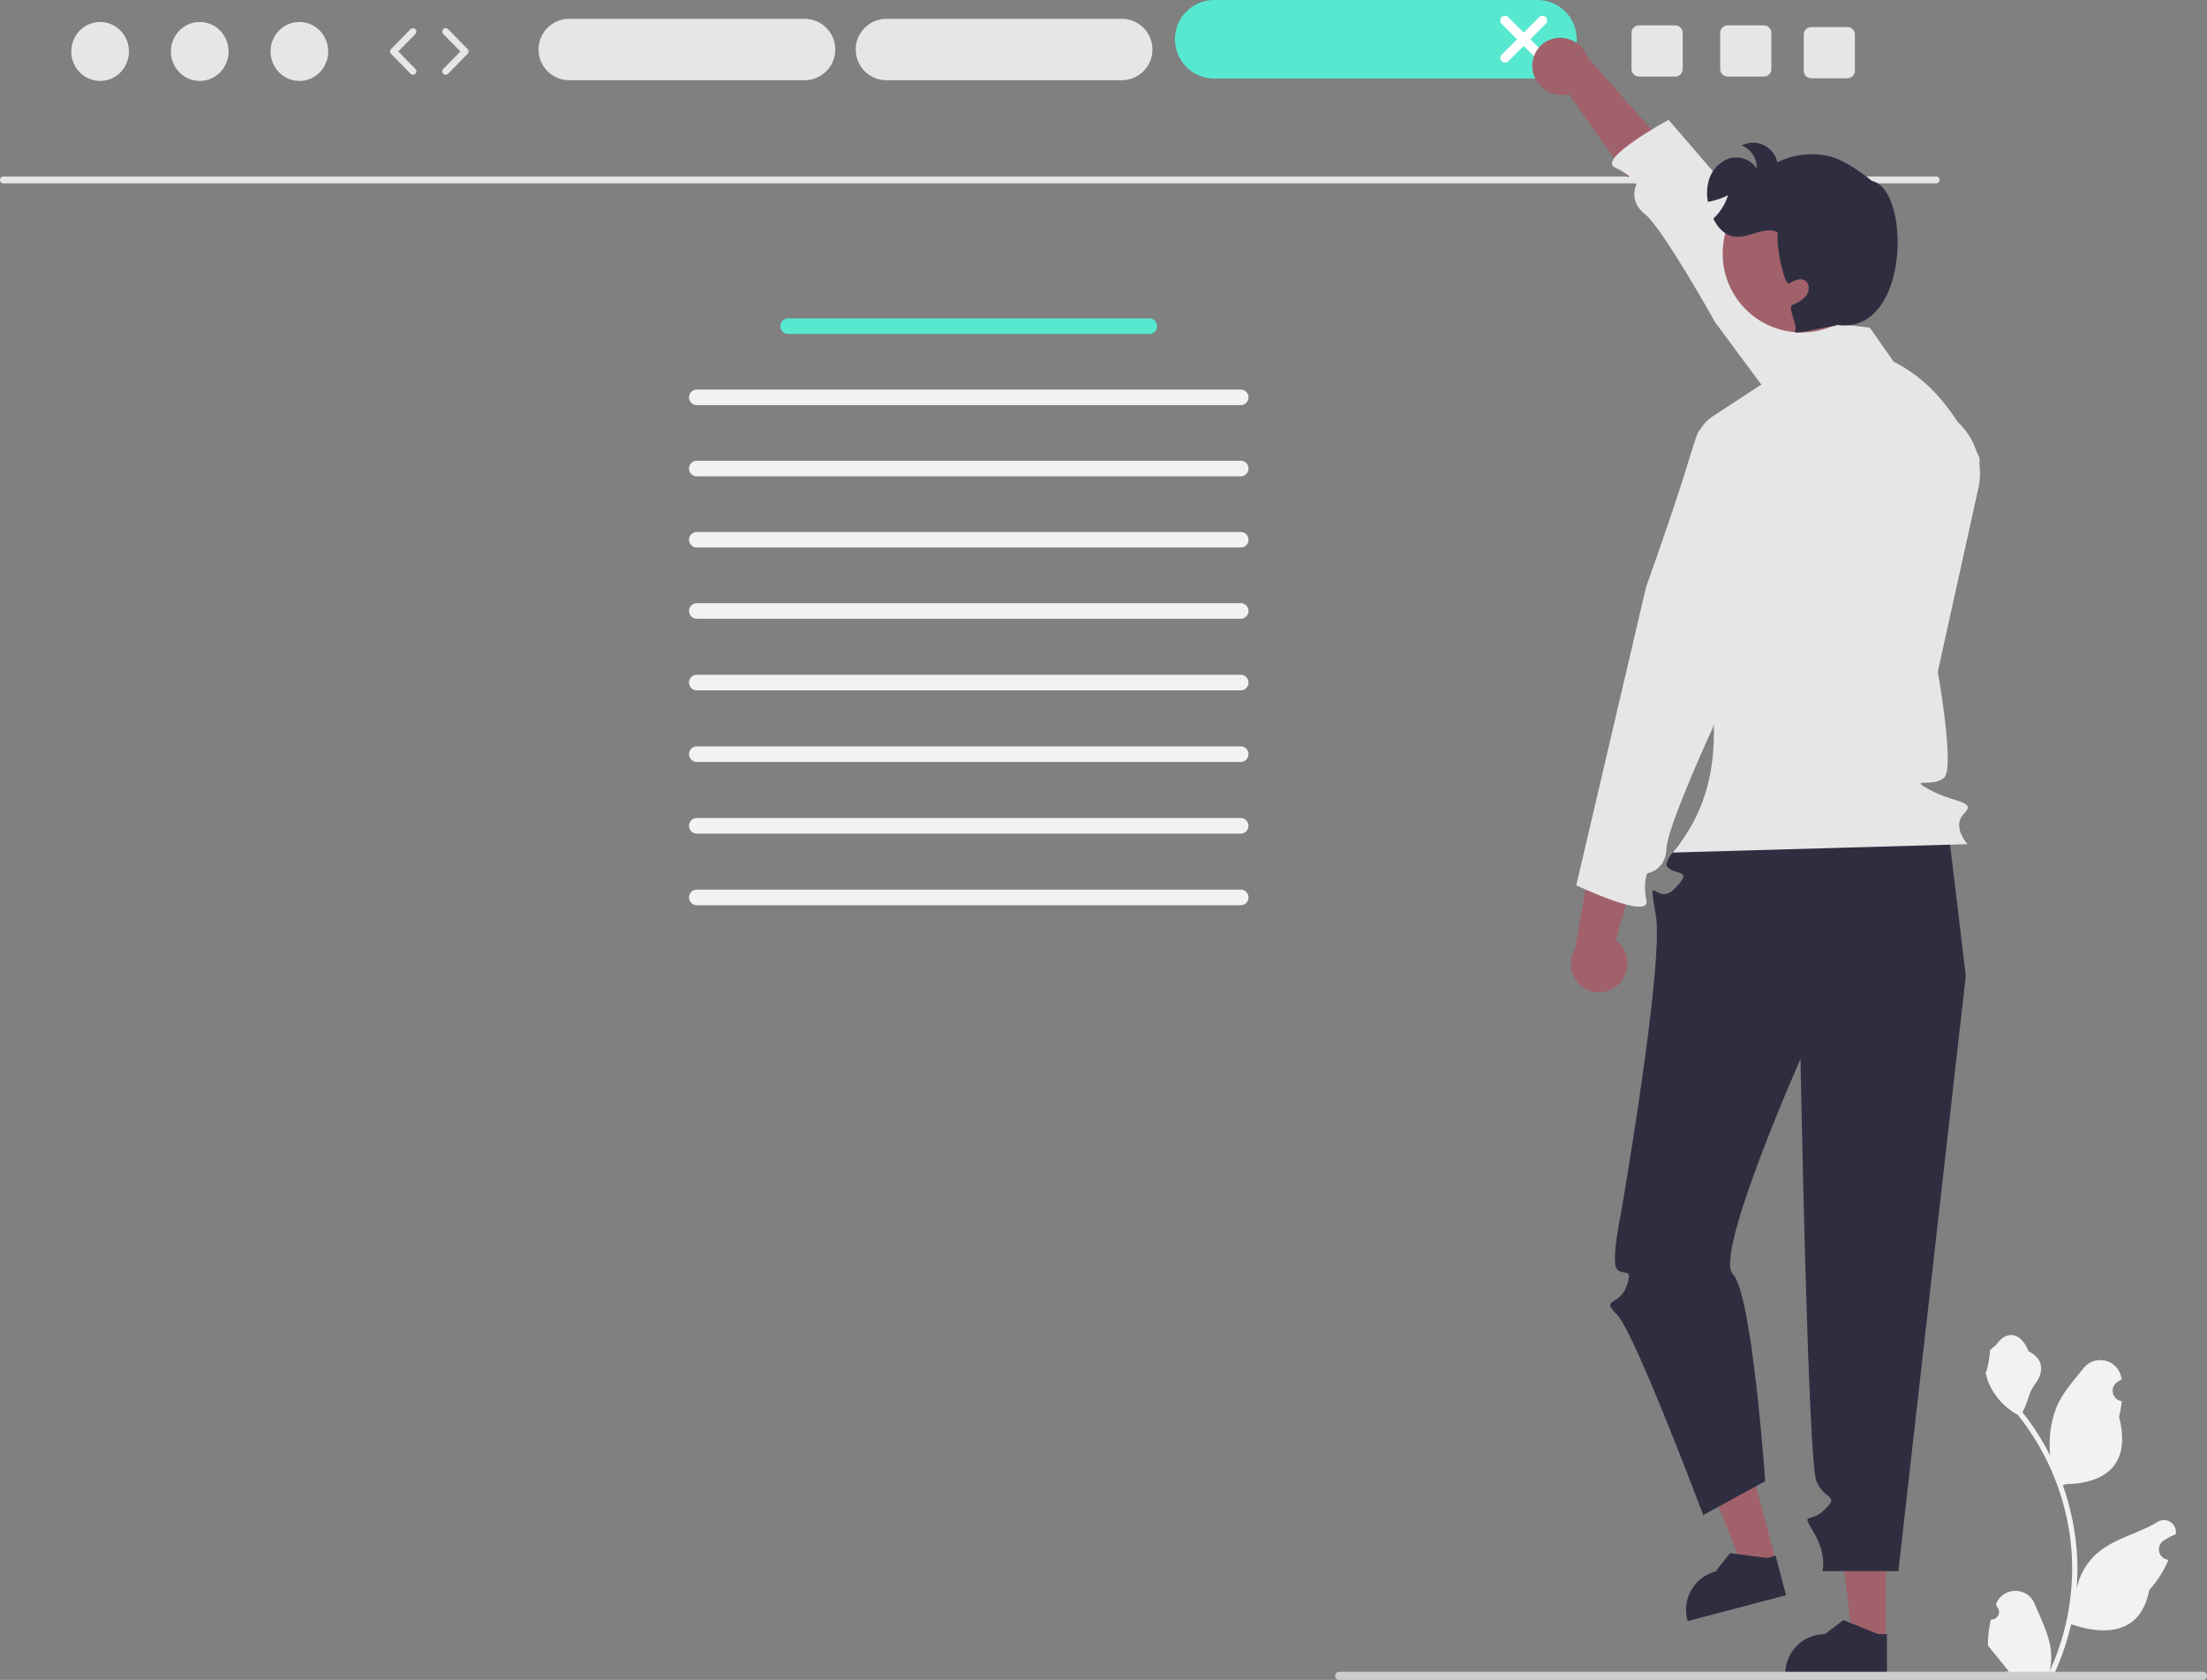 <svg xmlns="http://www.w3.org/2000/svg" data-name="Layer 1" width="647.13" height="492.562" viewBox="0 0 647.13 492.562" xmlns:xlink="http://www.w3.org/1999/xlink"><rect x="0" y="0" width="647.13" height="492.562" fill="#808080" stroke="none"/><path d="M860.216,678.594a2.269,2.269,0,0,0,1.645-3.933l-.155-.618q.031-.074.062-.148a6.094,6.094,0,0,1,11.241.042c1.839,4.428,4.179,8.864,4.756,13.546a18.029,18.029,0,0,1-.316,6.2,72.281,72.281,0,0,0,6.575-30.021,69.766,69.766,0,0,0-.433-7.783q-.358-3.178-.995-6.31a73.119,73.119,0,0,0-14.5-30.99,19.459,19.459,0,0,1-8.093-8.397,14.843,14.843,0,0,1-1.35-4.056c.394.052,1.486-5.949,1.188-6.317.549-.833,1.532-1.247,2.131-2.06,2.982-4.043,7.091-3.337,9.236,2.157,4.582,2.313,4.627,6.148,1.815,9.837-1.789,2.347-2.035,5.522-3.604,8.035.162.207.329.407.491.614a73.591,73.591,0,0,1,7.681,12.169,30.592,30.592,0,0,1,1.826-14.21c1.748-4.217,5.025-7.769,7.91-11.415a6.279,6.279,0,0,1,11.184,3.083q.009.081.017.161-.643.363-1.259.77a3.078,3.078,0,0,0,1.241,5.602l.063.01a30.628,30.628,0,0,1-.807,4.579c3.702,14.316-4.29,19.53-15.701,19.764-.252.129-.497.258-.749.381a75.115,75.115,0,0,1,4.043,19.028,71.244,71.244,0,0,1-.052,11.503l.019-.136a18.826,18.826,0,0,1,6.427-10.87c4.946-4.063,11.933-5.559,17.268-8.824a3.533,3.533,0,0,1,5.411,3.437l-.022.143a20.676,20.676,0,0,0-2.319,1.117q-.643.363-1.259.77a3.078,3.078,0,0,0,1.241,5.602l.063.01c.045.006.084.013.129.019a30.655,30.655,0,0,1-5.639,8.829c-2.315,12.497-12.256,13.683-22.89,10.044h-.006a75.092,75.092,0,0,1-5.044,14.726H860.668c-.065-.2-.123-.407-.181-.607a20.474,20.474,0,0,0,4.986-.297c-1.337-1.641-2.674-3.294-4.011-4.935a1.117,1.117,0,0,1-.084-.097c-.678-.84-1.363-1.673-2.041-2.512l-0-.001a29.99,29.99,0,0,1,.879-7.64Z" transform="translate(-276.435 -203.719)" fill="#f2f2f2"/><path d="M844.165,257.472H277.435a1,1,0,0,1,0-2H844.165a1,1,0,0,1,0,2Z" transform="translate(-276.435 -203.719)" fill="#e6e6e6"/><ellipse cx="29.355" cy="15.088" rx="8.457" ry="8.645" fill="#e6e6e6"/><ellipse cx="58.569" cy="15.088" rx="8.457" ry="8.645" fill="#e6e6e6"/><ellipse cx="87.782" cy="15.088" rx="8.457" ry="8.645" fill="#e6e6e6"/><path d="M397.529,225.64a.997.997,0,0,1-.715-.301l-5.706-5.833a1.0 1,0,0,1,0-1.398l5.706-5.833a1,1,0,0,1,1.43,1.398l-5.022,5.133,5.022,5.134a1,1,0,0,1-.715,1.699Z" transform="translate(-276.435 -203.719)" fill="#e6e6e6"/><path d="M407.117,225.64a1,1,0,0,1-.715-1.699l5.021-5.134-5.021-5.133a1,1,0,1,1,1.43-1.398l5.706,5.833a1.0 1,0,0,1,0,1.398l-5.706,5.833A.997.997,0,0,1,407.117,225.64Z" transform="translate(-276.435 -203.719)" fill="#e6e6e6"/><path d="M793.627,211.163h-10.61a2.189,2.189,0,0,0-2.19,2.19v10.62a2.189,2.189,0,0,0,2.19,2.19h10.61a2.198,2.198,0,0,0,2.2-2.19v-10.62A2.198,2.198,0,0,0,793.627,211.163Z" transform="translate(-276.435 -203.719)" fill="#e6e6e6"/><path d="M767.627,211.163h-10.61a2.189,2.189,0,0,0-2.19,2.19v10.62a2.189,2.189,0,0,0,2.19,2.19h10.61a2.198,2.198,0,0,0,2.2-2.19v-10.62A2.198,2.198,0,0,0,767.627,211.163Z" transform="translate(-276.435 -203.719)" fill="#e6e6e6"/><path d="M818.127,211.663h-10.61a2.189,2.189,0,0,0-2.19,2.19v10.62a2.189,2.189,0,0,0,2.19,2.19h10.61a2.198,2.198,0,0,0,2.2-2.19v-10.62A2.198,2.198,0,0,0,818.127,211.663Z" transform="translate(-276.435 -203.719)" fill="#e6e6e6"/><path d="M512.351,227.242h-69a9,9,0,0,1,0-18h69a9,9,0,0,1,0,18Z" transform="translate(-276.435 -203.719)" fill="#e6e6e6"/><path d="M605.351,227.242h-69a9,9,0,0,1,0-18h69a9,9,0,0,1,0,18Z" transform="translate(-276.435 -203.719)" fill="#e6e6e6"/><path d="M727.34,226.742H632.363a11.512,11.512,0,0,1,0-23.023h94.977a11.512,11.512,0,0,1,0,23.023Z" transform="translate(-276.435 -203.719)" fill="#57e8d0"/><path d="M728.684,222.081a1.372,1.372,0,0,1-.973-.403l-10.979-10.979a1.376,1.376,0,0,1,1.946-1.946L729.657,219.731a1.376,1.376,0,0,1-.973,2.35Z" transform="translate(-276.435 -203.719)" fill="#fff"/><path d="M717.736,222.081a1.372,1.372,0,0,0,.973-.403l10.98-10.979a1.376,1.376,0,0,0-1.946-1.946L716.763,219.731a1.376,1.376,0,0,0,.973,2.35Z" transform="translate(-276.435 -203.719)" fill="#fff"/><path d="M613.433,301.642H507.556a2.283,2.283,0,1,1,0-4.566H613.433a2.283,2.283,0,0,1,0,4.566Z" transform="translate(-276.435 -203.719)" fill="#57e8d0"/><path d="M640.231,322.516H480.758a2.283,2.283,0,1,1,0-4.566H640.231a2.283,2.283,0,0,1,0,4.566Z" transform="translate(-276.435 -203.719)" fill="#f2f2f2"/><path d="M640.234,338.82h-159.48a2.285,2.285,0,0,0,0,4.57h159.48a2.285,2.285,0,0,0,0-4.57Z" transform="translate(-276.435 -203.719)" fill="#f2f2f2"/><path d="M640.231,364.264H480.758a2.283,2.283,0,1,1,0-4.566H640.231a2.283,2.283,0,0,1,0,4.566Z" transform="translate(-276.435 -203.719)" fill="#f2f2f2"/><path d="M640.231,385.138H480.758a2.283,2.283,0,1,1,0-4.566H640.231a2.283,2.283,0,0,1,0,4.566Z" transform="translate(-276.435 -203.719)" fill="#f2f2f2"/><path d="M640.231,406.138H480.758a2.283,2.283,0,1,1,0-4.566H640.231a2.283,2.283,0,0,1,0,4.566Z" transform="translate(-276.435 -203.719)" fill="#f2f2f2"/><path d="M640.231,427.138H480.758a2.283,2.283,0,1,1,0-4.566H640.231a2.283,2.283,0,0,1,0,4.566Z" transform="translate(-276.435 -203.719)" fill="#f2f2f2"/><path d="M640.231,448.138H480.758a2.283,2.283,0,1,1,0-4.566H640.231a2.283,2.283,0,0,1,0,4.566Z" transform="translate(-276.435 -203.719)" fill="#f2f2f2"/><path d="M640.231,469.138H480.758a2.283,2.283,0,1,1,0-4.566H640.231a2.283,2.283,0,0,1,0,4.566Z" transform="translate(-276.435 -203.719)" fill="#f2f2f2"/><path d="M725.807,224.006a8.559,8.559,0,0,0,9.274,7.518,8.211,8.211,0,0,0,1.333-.255l17.22,24.395,15.453-4.382-27.202-30.868a8.535,8.535,0,0,0-8.8-5.581,8.168,8.168,0,0,0-7.303,8.95Q725.793,223.894,725.807,224.006Z" transform="translate(-276.435 -203.719)" fill="#a0616a"/><polygon points="552.947 481.023 543.252 481.022 538.64 443.628 552.949 443.629 552.947 481.023" fill="#a0616a"/><path d="M829.723,694.855l-29.812-.001v-.377a11.604,11.604,0,0,1,11.604-11.604h.001l5.446-4.131,10.16,4.132,2.602 0Z" transform="translate(-276.435 -203.719)" fill="#2f2e41"/><polygon points="520.794 458.044 511.418 460.509 497.449 425.517 511.287 421.879 520.794 458.044" fill="#a0616a"/><path d="M800.131,671.457l-28.833,7.58-.096-.365a11.604,11.604,0,0,1,8.272-14.173l.001-0,4.216-5.38,10.877,1.412,2.517-.662Z" transform="translate(-276.435 -203.719)" fill="#2f2e41"/><path d="M782.351,437.242s-19.39,17.825-17.072,20.593,7.965.495,2.317,6.338-8.158-6.401-5.648,7.879-10.304,87.918-10.304,87.918-2.959,13.952-1.034,15.968,4.813-.892,2.741,4.955-7.804,3.337-2.741,8.357S775.851,647.951,775.851,647.951l18.177-9.927s-3.84-55.049-9.488-60.697,19.834-63.107,19.834-63.107,2.155,117.982,4.653,123.804,6.89,3.815,2.498,8.27-7.174.217-3.273,6.729,2.567,11.374,2.567,11.374h22.247l19.774-174.556-5.816-48.512Z" transform="translate(-276.435 -203.719)" fill="#2f2e41"/><path d="M766.83,453.706c18.48-21.631,12.238-49.145,4.904-76.918l1.396-41.03a12.551,12.551,0,0,1,5.679-10.081l18.866-12.325,4.301-16.284,22.727,2.727,11.78,16.835,12.424,9.485a20.582,20.582,0,0,1,7.607,20.804l-11.889,53.768s4.973,27.874,1.938,30.952-10.853.002-4.653,3.457c7.44,4.147,14.206,3.382,10.44,7.147s1,9,1,9Z" transform="translate(-276.435 -203.719)" fill="#e6e6e6"/><path d="M842.096,345.962s18.841-2.572,14.048-9.439-11.641-23.744-31.814-29.624l-58.637-68.043s-21.075,11.464-15.752,13.973,6.331,4.973,6.331,4.973-2.525,4.782,2.537,8.747,20.617,31.793,20.617,31.793l33.468,45.128Z" transform="translate(-276.435 -203.719)" fill="#e6e6e6"/><circle cx="528.219" cy="74.38" r="23.098" fill="#a0616a"/><path d="M813.621,298.72l1.513.483c-4.733.397-13.168,3.037-12.341,1.578s-2.297-6.965-.773-7.662a9.691,9.691,0,0,0,4.099-2.78c.966-1.352.944-3.584-.504-4.411-1.406-.816-3.144.064-4.539.891-1.406.816-4.003-11.182-3.338-14.928-3.917-2.146-8.66,1.964-13.06,1.159-2.694-.494-4.636-2.704-5.859-5.216a16.362,16.362,0,0,0,4.325-6.89,21.367,21.367,0,0,1-5.924,1.964,13.92,13.92,0,0,1,.15-5.881,9.597,9.597,0,0,1,5.978-6.804c3.005-.966,6.707.225,8.156,3.026a6.916,6.916,0,0,0-4.378-6.868,7.272,7.272,0,0,1,10.463,4.947,22.466,22.466,0,0,1,15.657-1.674c5.194,1.363,12.084,7.126,12.084,7.126C837.048,259.368,836.49,303.925,813.621,298.72Z" transform="translate(-276.435 -203.719)" fill="#2f2e41"/><path d="M751.167,492.176a8.559,8.559,0,0,0,.068-11.938,8.211,8.211,0,0,0-1.033-.881l8.271-28.692-13.082-9.319-7.08,40.529a8.535,8.535,0,0,0,1.147,10.357,8.168,8.168,0,0,0,11.551.103Q751.089,492.257,751.167,492.176Z" transform="translate(-276.435 -203.719)" fill="#a0616a"/><path d="M800.445,330.431s-23.734-7.053-26.462.865-3.632,12.946-14.893,44.548l-20.465,87.46s21.676,10.283,20.57,4.503.291-8.046.291-8.046,5.351-.775,5.576-7.201S778.617,417.175,778.617,417.175L795.382,363.551Z" transform="translate(-276.435 -203.719)" fill="#e6e6e6"/><path d="M667.895,695.091a1.186,1.186,0,0,0,1.19,1.19h253.29a1.19,1.19,0,0,0,0-2.38h-253.29A1.187,1.187,0,0,0,667.895,695.091Z" transform="translate(-276.435 -203.719)" fill="#ccc"/></svg>